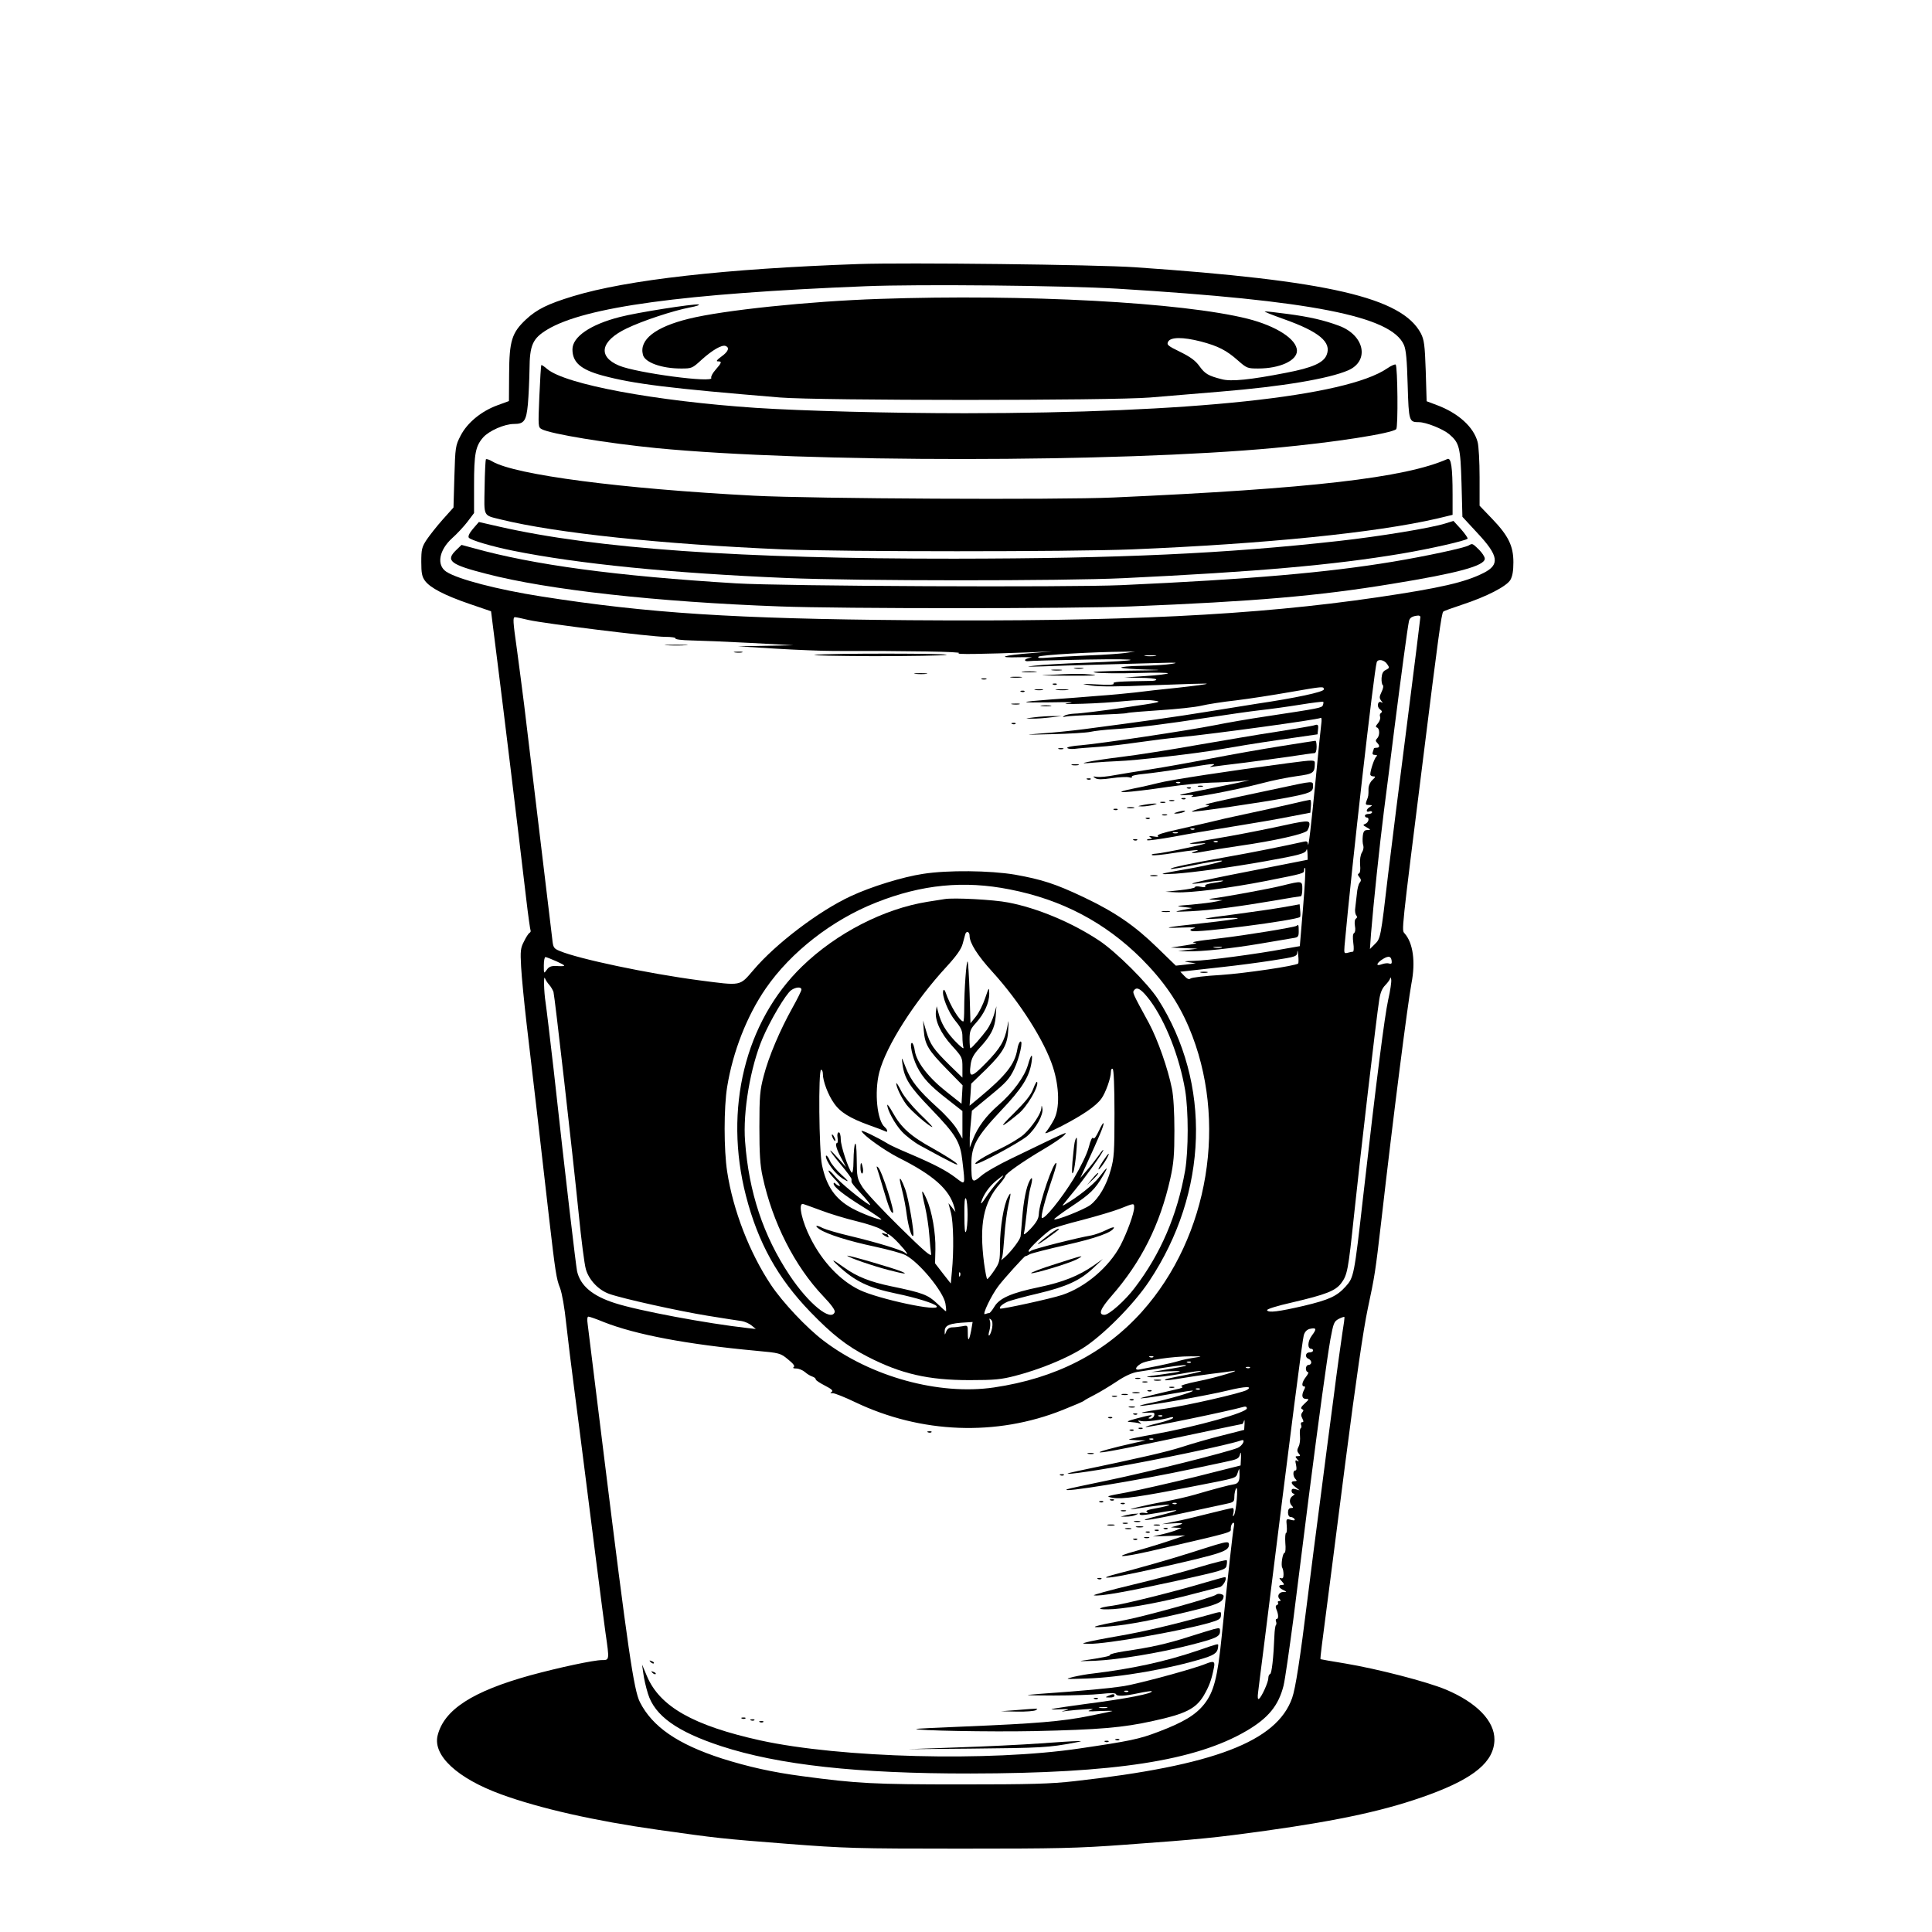 <?xml version="1.0" standalone="no"?>
<!DOCTYPE svg PUBLIC "-//W3C//DTD SVG 20010904//EN"
 "http://www.w3.org/TR/2001/REC-SVG-20010904/DTD/svg10.dtd">
<svg version="1.0" xmlns="http://www.w3.org/2000/svg"
 width="1080pt" height="1080pt" viewBox="0 0 1080 1080"
 preserveAspectRatio="xMidYMid meet">

<g transform="translate(0,1080) scale(0.1,-0.1)"
fill="#000000" stroke="none">
<path d="M4800 9324 c-744 -26 -1295 -88 -1597 -180 -141 -43 -202 -73 -263
-130 -79 -74 -93 -120 -94 -303 l-1 -153 -63 -23 c-91 -33 -170 -98 -207 -170
-29 -56 -30 -64 -35 -230 l-5 -172 -60 -67 c-33 -37 -73 -88 -90 -113 -27 -41
-30 -55 -30 -124 0 -63 4 -83 21 -106 29 -39 109 -81 249 -129 l120 -41 37
-294 c34 -268 107 -868 159 -1309 11 -96 23 -178 25 -182 2 -3 0 -9 -6 -13 -6
-3 -20 -25 -31 -48 -19 -36 -21 -53 -16 -141 3 -56 17 -200 31 -321 26 -218
86 -734 125 -1080 35 -302 41 -345 62 -396 11 -30 25 -109 34 -197 9 -81 29
-246 45 -367 16 -121 40 -310 54 -420 40 -317 105 -830 121 -944 22 -152 22
-151 -20 -151 -46 0 -238 -41 -400 -85 -325 -90 -484 -193 -519 -338 -26 -111
111 -238 354 -327 216 -79 525 -149 880 -199 326 -46 349 -49 720 -78 324 -25
384 -27 965 -27 546 0 656 2 925 22 428 31 502 39 785 78 422 59 681 116 915
202 253 93 362 185 364 307 1 104 -98 207 -271 280 -108 45 -384 116 -563 146
-74 12 -136 23 -138 24 -2 1 2 36 7 76 15 112 97 753 131 1019 60 465 101 747
126 865 39 183 42 201 75 485 69 604 148 1218 169 1332 24 122 9 227 -38 280
-17 20 -21 -14 104 983 83 666 102 807 112 816 4 4 52 21 106 39 137 45 247
102 269 138 12 21 17 51 17 99 0 91 -28 148 -118 242 l-71 74 0 159 c0 87 -5
176 -11 197 -22 84 -108 162 -229 207 l-56 21 -5 169 c-5 147 -9 174 -27 210
-106 201 -518 296 -1598 370 -216 15 -1284 27 -1545 18z m1450 -138 c1081 -66
1527 -153 1598 -314 12 -28 17 -82 21 -225 6 -203 8 -207 63 -207 40 0 134
-38 169 -67 57 -49 63 -71 69 -275 l5 -187 85 -92 c118 -126 125 -176 33 -222
-103 -52 -240 -84 -593 -136 -688 -101 -1431 -137 -2615 -128 -982 8 -1461 39
-2060 133 -243 38 -466 96 -530 138 -56 37 -41 121 33 188 27 24 65 65 85 91
l37 49 0 156 c0 176 8 218 51 267 33 37 119 75 172 75 57 0 69 17 78 111 4 46
8 134 9 194 1 136 17 173 100 223 210 126 758 201 1780 242 295 12 1112 4
1410 -14z m1690 -1835 c0 -5 -33 -272 -74 -593 -41 -321 -89 -700 -106 -843
-42 -362 -43 -362 -75 -393 l-27 -27 6 85 c13 162 48 496 72 685 14 105 40
314 59 465 37 290 73 560 81 597 4 20 18 29 52 32 6 0 12 -3 12 -8z m-4984
-17 c89 -20 683 -94 762 -94 35 0 61 -4 58 -9 -3 -5 35 -10 87 -11 50 -1 200
-7 332 -14 l240 -13 -155 -3 -155 -3 210 -13 c116 -7 264 -13 330 -13 413 1
717 -4 695 -12 -23 -8 117 -6 415 5 l110 5 -120 -10 c-158 -12 -201 -27 -70
-23 55 1 85 0 68 -2 -18 -3 -33 -9 -33 -14 0 -5 8 -7 18 -6 9 2 157 6 327 9
334 6 324 -6 -15 -18 -113 -4 -236 -11 -275 -16 -58 -6 -50 -7 45 -4 63 3 207
7 320 10 113 3 261 7 330 9 95 3 112 2 70 -5 -30 -5 -108 -10 -172 -11 -65 -1
-114 -6 -110 -10 4 -4 70 -9 147 -11 105 -2 78 -4 -105 -6 -164 -3 -225 -6
-185 -11 33 -4 139 -5 235 -2 96 3 172 2 169 -2 -4 -4 -60 -11 -125 -15 l-119
-8 87 -2 c48 0 89 -4 91 -9 3 -4 -7 -7 -21 -8 -191 -3 -223 -5 -217 -15 5 -7
-23 -9 -91 -5 -96 5 -97 5 -34 -6 47 -7 146 -7 353 2 159 6 291 10 293 8 2 -3
-69 -12 -159 -22 -89 -9 -198 -21 -242 -27 -44 -5 -138 -14 -210 -19 -71 -6
-188 -15 -260 -20 -185 -14 -185 -19 0 -16 104 2 139 1 100 -4 -41 -5 -17 -7
75 -4 74 2 182 9 238 15 60 6 128 8 160 3 54 -7 45 -9 -168 -40 -124 -18 -245
-33 -270 -33 -25 -1 -52 -6 -60 -12 -12 -8 -11 -9 5 -5 11 3 90 8 175 10 86 3
162 7 170 10 8 3 92 10 185 16 94 6 197 17 230 25 33 8 121 22 195 30 74 9
209 30 300 46 190 33 190 33 190 15 0 -14 -158 -48 -375 -80 -55 -9 -181 -29
-280 -45 -165 -27 -357 -54 -685 -97 -69 -9 -177 -20 -240 -24 -102 -8 -95 -8
60 -4 96 2 193 8 215 13 22 5 83 12 135 15 120 7 284 28 525 65 105 16 235 35
290 41 55 6 156 20 224 31 68 11 126 18 128 16 2 -2 1 -11 -2 -19 -6 -15 -16
-17 -320 -63 -88 -13 -216 -35 -285 -49 -151 -30 -633 -102 -747 -112 -46 -3
-80 -10 -77 -15 3 -5 22 -7 42 -5 20 3 80 7 132 11 52 3 151 15 220 25 69 10
179 24 245 30 167 16 763 97 778 107 5 3 6 -12 3 -33 -3 -22 -17 -159 -31
-307 -26 -265 -41 -398 -44 -364 -1 13 -7 16 -23 12 -107 -24 -291 -61 -428
-85 -203 -36 -322 -61 -316 -67 2 -3 61 7 130 21 69 14 138 26 153 25 32 -1
-99 -32 -232 -54 -121 -21 -126 -25 -25 -19 100 7 309 35 505 70 189 34 223
43 228 63 3 9 5 0 6 -20 l1 -35 -325 -64 c-310 -60 -410 -86 -234 -61 44 7 83
10 86 8 2 -3 -20 -8 -51 -12 -35 -5 -53 -11 -49 -18 4 -7 -5 -8 -25 -4 -18 4
-32 3 -32 -2 0 -5 -37 -12 -82 -17 l-83 -9 59 -3 c82 -4 297 23 506 64 211 42
210 41 210 61 0 9 3 14 6 10 3 -3 -2 -102 -12 -221 l-18 -215 -86 -15 c-154
-29 -434 -66 -505 -67 -58 -2 -63 -3 -30 -8 l40 -6 -56 -7 -56 -6 -104 101
c-125 122 -235 198 -412 282 -156 74 -233 99 -385 126 -139 23 -373 26 -513 4
-112 -17 -289 -71 -404 -125 -177 -82 -419 -266 -542 -411 -80 -93 -65 -90
-304 -59 -288 38 -676 120 -780 164 -34 14 -37 19 -42 68 -7 59 -126 1052
-157 1308 -12 91 -29 229 -40 307 -23 162 -24 183 -11 183 6 0 40 -7 77 -16z
m3336 -184 c-29 -4 -124 -11 -210 -14 -86 -4 -186 -9 -222 -12 -46 -4 -62 -3
-55 5 10 10 312 27 480 28 l60 1 -53 -8z m166 -17 c-16 -2 -40 -2 -55 0 -16 2
-3 4 27 4 30 0 43 -2 28 -4z m1296 -45 c14 -20 14 -22 -7 -33 -16 -7 -22 -20
-24 -45 -1 -19 2 -37 7 -40 5 -3 2 -20 -7 -38 -13 -27 -13 -34 -2 -49 10 -12
10 -14 1 -9 -20 12 -28 -25 -8 -39 12 -9 14 -15 6 -20 -6 -4 -9 -14 -5 -22 3
-9 -3 -25 -12 -36 -13 -15 -15 -21 -5 -24 15 -6 16 -45 0 -61 -9 -9 -9 -15 0
-24 16 -16 15 -28 -3 -28 -8 0 -15 -2 -15 -4 0 -2 -3 -11 -6 -20 -4 -11 0 -16
12 -16 11 0 15 -3 9 -8 -11 -7 -35 -78 -35 -101 0 -6 8 -11 17 -11 14 0 13 -3
-5 -20 -13 -12 -22 -33 -22 -50 0 -37 0 -40 -11 -67 -7 -20 -5 -23 14 -23 20
-1 20 -2 5 -11 -22 -12 -24 -33 -3 -25 8 3 15 1 15 -4 0 -6 -9 -10 -20 -10
-11 0 -20 -4 -20 -10 0 -5 5 -10 10 -10 17 0 11 -27 -7 -35 -16 -6 -15 -8 7
-20 24 -14 24 -14 4 -15 -17 0 -23 -7 -26 -34 -2 -19 -1 -43 3 -53 3 -10 0
-27 -8 -39 -8 -13 -12 -39 -10 -67 3 -28 0 -48 -7 -50 -7 -3 -7 -9 3 -20 10
-13 11 -20 2 -31 -7 -8 -14 -36 -16 -63 -3 -26 -7 -61 -9 -78 -3 -16 0 -35 5
-41 7 -8 6 -15 -1 -19 -7 -5 -9 -20 -6 -40 4 -20 2 -36 -4 -40 -8 -5 -9 -24
-5 -56 4 -27 3 -49 -2 -49 -4 0 -18 -3 -29 -6 -20 -5 -21 -3 -18 38 41 452
164 1532 180 1586 6 20 42 14 58 -10z m-2109 -1260 c291 -57 532 -184 736
-387 124 -125 204 -241 265 -384 220 -519 113 -1169 -262 -1589 -209 -233
-483 -373 -828 -424 -308 -45 -688 60 -953 262 -96 73 -228 214 -293 311 -120
180 -212 417 -245 633 -19 122 -19 360 0 475 32 197 111 398 216 550 140 203
371 383 617 480 255 101 491 124 747 73z m1612 -414 c-13 -13 -297 -55 -431
-64 -87 -5 -164 -14 -171 -20 -8 -7 -19 -2 -34 14 l-23 24 54 6 c29 3 114 13
188 21 74 8 197 24 273 36 135 21 137 22 139 48 1 14 3 6 5 -18 3 -23 2 -45 0
-47z m523 7 c0 -8 -6 -11 -15 -7 -8 3 -26 1 -40 -4 -37 -14 -32 6 7 30 33 20
47 14 48 -19z m-4669 5 c57 -26 57 -29 -2 -26 -28 1 -41 -4 -53 -22 -16 -22
-16 -21 -16 25 0 26 4 47 9 47 5 0 33 -11 62 -24z m-41 -131 c10 -11 20 -29
24 -40 7 -25 106 -893 141 -1240 14 -143 32 -283 40 -310 17 -60 71 -117 131
-138 76 -27 389 -96 549 -122 88 -14 174 -28 192 -30 17 -3 42 -14 55 -25 l23
-19 -45 5 c-225 25 -612 97 -744 140 -124 40 -191 96 -210 177 -6 27 -64 517
-131 1127 -20 173 -40 342 -45 375 -10 63 -12 161 -3 135 3 -8 13 -24 23 -35z
m4690 -84 c-20 -93 -64 -433 -140 -1101 -50 -442 -52 -451 -98 -502 -49 -54
-92 -74 -235 -108 -139 -32 -198 -40 -204 -24 -2 6 55 24 139 43 189 44 242
65 274 106 36 48 40 68 74 390 33 315 125 1105 140 1196 6 40 16 64 34 82 14
15 27 32 27 39 1 7 4 4 6 -8 2 -11 -5 -62 -17 -113z m-4386 -1801 c180 -71
465 -125 854 -161 130 -12 135 -13 177 -48 30 -24 40 -38 32 -43 -7 -5 -2 -8
14 -8 14 0 36 -9 49 -20 12 -11 31 -22 41 -25 11 -4 19 -10 19 -16 0 -5 23
-20 52 -35 37 -19 47 -28 37 -35 -10 -6 -9 -8 6 -7 11 0 67 -22 125 -50 368
-176 790 -192 1160 -44 63 25 117 48 120 52 3 3 29 18 59 33 29 15 84 48 123
74 46 31 86 49 116 54 26 4 92 14 146 23 95 15 143 19 121 10 -6 -2 -51 -11
-100 -19 l-90 -15 90 4 c105 5 94 0 -42 -19 -79 -10 -88 -13 -47 -14 28 -1
101 8 164 19 131 24 159 21 38 -4 -46 -9 -94 -19 -107 -22 -13 -3 -21 -7 -19
-9 2 -3 42 2 89 10 46 8 122 19 169 25 47 6 99 12 115 15 76 13 -89 -37 -187
-56 -69 -14 -104 -25 -93 -29 13 -5 3 -10 -36 -18 -30 -7 -90 -21 -134 -32
-73 -18 -75 -19 -25 -14 30 4 100 15 154 25 55 10 101 17 104 15 6 -6 -129
-46 -228 -67 -47 -9 -77 -18 -67 -18 35 -2 381 59 490 86 99 24 143 25 107 3
-27 -17 -343 -89 -460 -105 -122 -17 -162 -26 -94 -22 35 2 40 0 36 -15 -2
-10 -12 -18 -21 -18 -14 0 -14 2 -1 10 22 14 4 12 -75 -9 -52 -14 -62 -19 -38
-20 17 -1 40 -4 50 -7 15 -5 16 -4 3 6 -12 9 -10 11 11 6 24 -5 114 6 163 21
10 3 16 1 13 -4 -3 -5 -40 -18 -81 -28 -42 -10 -74 -20 -72 -22 6 -6 466 89
549 113 10 3 17 0 17 -9 0 -23 -275 -100 -510 -143 -80 -14 -147 -28 -149 -30
-2 -2 18 -4 45 -5 l49 -1 -60 -13 c-135 -30 -218 -54 -194 -54 26 -1 191 32
577 114 118 25 215 45 217 45 2 0 6 8 9 18 2 9 4 2 3 -17 l-2 -34 -125 -32
c-69 -17 -169 -46 -224 -64 -84 -27 -219 -58 -581 -134 -134 -28 -15 -17 192
19 245 42 655 128 721 152 28 10 9 -30 -20 -42 -58 -24 -497 -134 -723 -181
-121 -25 -224 -47 -230 -50 -50 -24 398 49 705 115 52 11 129 27 170 36 81 17
86 19 93 49 3 11 5 0 4 -24 l-2 -43 -254 -64 c-140 -34 -311 -73 -379 -86
-121 -22 -124 -23 -81 -31 51 -9 155 6 454 65 246 48 232 43 244 76 9 27 9 27
10 -8 1 -41 -7 -54 -34 -58 -23 -3 -109 -26 -215 -57 -41 -12 -120 -30 -175
-40 -97 -17 -236 -51 -165 -40 110 17 192 27 196 23 2 -3 -28 -11 -67 -18 -51
-9 -68 -15 -58 -22 10 -7 6 -8 -13 -5 -16 2 -28 0 -28 -4 0 -12 14 -11 115 6
48 9 89 14 91 12 2 -2 -39 -15 -92 -28 -160 -40 -81 -33 122 11 104 22 213 46
242 52 49 10 52 12 52 42 0 17 5 38 10 46 13 20 1 -129 -12 -150 -6 -11 -8 -7
-3 13 3 15 1 27 -5 27 -6 0 -65 -14 -133 -31 -67 -17 -153 -38 -192 -45 l-70
-14 58 4 c64 5 72 1 25 -13 l-33 -9 30 -2 30 -1 -25 -11 c-14 -6 -50 -17 -80
-24 l-55 -13 90 3 90 3 -85 -29 c-47 -16 -132 -42 -190 -58 -139 -38 -82 -38
84 0 476 110 446 102 446 126 0 13 5 26 11 30 8 5 10 -2 6 -22 -6 -29 -29
-235 -68 -614 -23 -229 -44 -309 -98 -377 -48 -60 -116 -101 -256 -154 -107
-41 -161 -52 -440 -93 -503 -75 -1338 -53 -1785 45 -375 83 -562 189 -634 360
l-27 64 7 -49 c3 -27 15 -79 26 -114 38 -123 162 -212 409 -293 321 -105 763
-154 1394 -153 804 1 1258 71 1544 239 121 71 178 141 206 252 8 32 32 200 55
373 22 173 60 477 85 675 60 469 101 766 122 889 17 90 20 99 46 113 16 8 30
13 32 11 2 -2 -3 -41 -11 -88 -7 -47 -30 -209 -49 -360 -20 -151 -54 -410 -75
-575 -22 -165 -53 -410 -70 -545 -43 -347 -68 -508 -87 -562 -86 -244 -439
-378 -1218 -465 -131 -15 -245 -18 -635 -18 -487 0 -579 5 -885 46 -167 22
-301 52 -450 99 -247 80 -388 177 -458 315 -34 67 -67 294 -202 1385 -47 377
-87 704 -90 728 -4 26 -2 42 4 42 6 0 44 -13 85 -30z m3960 -75 c-25 -33 -27
-75 -3 -75 5 0 9 -4 9 -10 0 -5 -9 -10 -20 -10 -23 0 -27 -28 -5 -36 8 -4 15
-12 15 -20 0 -8 -7 -14 -15 -14 -8 0 -15 -9 -15 -20 0 -11 5 -20 11 -20 6 0 1
-12 -10 -26 -23 -29 -27 -54 -11 -54 7 0 7 -6 0 -19 -16 -31 -12 -51 11 -51
18 0 18 -2 -8 -26 -19 -17 -24 -27 -15 -31 10 -4 10 -8 2 -18 -8 -10 -8 -19 0
-34 8 -16 8 -21 -1 -21 -6 0 -9 -7 -6 -15 4 -8 2 -17 -2 -19 -5 -3 -6 -22 -4
-43 2 -21 -1 -48 -8 -60 -9 -18 -9 -26 1 -38 10 -12 10 -15 -5 -15 -15 0 -16
-2 -4 -17 12 -14 12 -15 0 -9 -10 7 -12 2 -6 -23 4 -20 3 -31 -4 -31 -15 0
-14 -33 1 -48 9 -9 8 -12 -5 -12 -24 0 -21 -14 6 -34 l22 -17 -22 6 c-17 5
-23 2 -23 -9 0 -9 6 -16 13 -16 6 0 4 -5 -5 -11 -21 -12 -23 -40 -6 -57 9 -9
8 -12 -5 -12 -11 0 -17 -8 -17 -25 0 -15 6 -25 14 -25 8 0 18 -5 22 -11 5 -9
-1 -10 -20 -5 -26 7 -27 6 -23 -34 2 -22 0 -40 -4 -40 -4 0 -6 -25 -4 -55 3
-30 1 -55 -4 -55 -11 0 -22 -70 -13 -84 4 -6 7 -23 7 -37 0 -19 -4 -25 -15
-21 -11 4 -10 -1 4 -16 17 -19 17 -22 3 -22 -24 0 -21 -15 6 -28 22 -11 22
-11 1 -11 -25 -1 -37 -24 -21 -40 8 -8 8 -11 -2 -11 -7 0 -10 -4 -7 -9 4 -5 1
-11 -6 -13 -7 -3 -9 -11 -3 -24 12 -28 13 -54 2 -54 -5 0 -7 -6 -4 -14 3 -8 3
-17 -1 -21 -3 -3 -7 -29 -8 -58 -5 -126 -15 -212 -24 -215 -6 -2 -10 -12 -10
-23 0 -23 -38 -107 -53 -116 -6 -4 -8 9 -4 38 3 24 17 139 32 254 164 1316
215 1710 223 1740 5 19 16 31 32 36 39 9 42 1 14 -36z m-887 -121 c-3 -3 -12
-4 -19 -1 -8 3 -5 6 6 6 11 1 17 -2 13 -5z m227 -4 c-28 -4 -66 -12 -85 -18
-19 -6 -70 -18 -114 -27 -44 -8 -90 -18 -102 -20 -31 -7 -29 11 3 31 29 20
179 42 279 42 70 0 70 0 19 -8z m-17 -26 c-3 -3 -12 -4 -19 -1 -8 3 -5 6 6 6
11 1 17 -2 13 -5z m330 -30 c-3 -3 -12 -4 -19 -1 -8 3 -5 6 6 6 11 1 17 -2 13
-5z m-280 -120 c-3 -3 -12 -4 -19 -1 -8 3 -5 6 6 6 11 1 17 -2 13 -5z m-210
-150 c-3 -3 -12 -4 -19 -1 -8 3 -5 6 6 6 11 1 17 -2 13 -5z m-50 -130 c-3 -3
-12 -4 -19 -1 -8 3 -5 6 6 6 11 1 17 -2 13 -5z m130 -360 c-3 -3 -12 -4 -19
-1 -8 3 -5 6 6 6 11 1 17 -2 13 -5z"/>
<path d="M4913 9129 c-388 -13 -870 -63 -1063 -111 -187 -46 -278 -117 -256
-201 10 -43 104 -77 213 -77 60 0 63 1 115 49 60 54 113 85 134 77 24 -9 15
-32 -23 -59 -25 -18 -32 -27 -20 -27 24 0 22 -7 -13 -47 -17 -19 -27 -39 -24
-45 19 -31 -417 27 -515 68 -122 51 -104 138 42 208 89 43 259 99 352 117 39
7 61 15 49 17 -30 4 -344 -45 -439 -70 -165 -42 -265 -111 -265 -181 0 -73 47
-113 167 -146 178 -48 378 -72 993 -123 221 -18 1854 -18 2070 0 85 7 263 22
395 33 342 28 604 72 712 119 120 53 91 196 -52 249 -83 31 -166 50 -287 66
-61 8 -119 15 -127 14 -9 0 39 -19 106 -43 197 -70 268 -129 239 -200 -17 -44
-80 -72 -227 -100 -199 -39 -307 -50 -359 -36 -75 19 -94 30 -125 73 -22 31
-51 52 -108 80 -70 34 -76 40 -67 57 14 26 81 27 183 1 95 -25 143 -49 207
-106 49 -43 53 -45 113 -45 121 0 217 44 217 99 0 64 -114 138 -275 179 -367
92 -1243 139 -2062 111z"/>
<path d="M7755 8741 c-230 -158 -1099 -250 -2360 -251 -417 0 -910 13 -1170
30 -563 38 -1063 131 -1166 217 -16 14 -31 24 -33 22 -2 -2 -7 -81 -11 -175
-7 -168 -7 -172 13 -183 50 -27 369 -79 642 -106 845 -82 2577 -81 3455 1 337
31 654 81 680 105 11 11 8 349 -3 361 -4 3 -25 -6 -47 -21z"/>
<path d="M2716 8232 c-2 -4 -6 -74 -7 -156 -3 -168 -10 -155 91 -180 309 -76
900 -138 1575 -167 348 -14 1599 -14 1955 0 745 31 1360 93 1703 172 l87 21 0
112 c0 154 -8 209 -29 200 -236 -105 -766 -166 -1866 -215 -311 -14 -1683 -7
-2010 10 -743 39 -1333 116 -1462 191 -18 11 -34 16 -37 12z"/>
<path d="M8080 7874 c-82 -26 -371 -73 -595 -98 -635 -71 -1228 -98 -2150 -99
-1197 -1 -2004 56 -2544 179 l-114 26 -33 -38 c-21 -25 -29 -43 -23 -50 12
-14 129 -49 249 -73 363 -73 883 -125 1525 -152 396 -17 1551 -17 1885 -1 749
36 1171 73 1554 137 161 27 363 73 370 84 2 3 -14 27 -37 53 l-42 46 -45 -14z"/>
<path d="M8210 7751 c-24 -14 -238 -60 -424 -91 -368 -61 -795 -98 -1518 -131
-300 -13 -1885 -6 -2153 10 -671 41 -1133 103 -1472 198 l-63 17 -30 -29 c-61
-59 -34 -81 170 -133 342 -89 952 -157 1640 -182 343 -13 1643 -13 1960 0 692
28 1047 58 1460 126 370 60 520 101 520 141 0 11 -15 33 -33 51 -36 35 -36 35
-57 23z"/>
<path d="M3728 7193 c28 -2 76 -2 105 0 28 2 5 3 -53 3 -58 0 -81 -1 -52 -3z"/>
<path d="M4108 7153 c12 -2 30 -2 40 0 9 3 -1 5 -23 4 -22 0 -30 -2 -17 -4z"/>
<path d="M4555 7139 c-27 -3 119 -6 325 -7 206 0 391 3 410 7 41 9 -661 10
-735 0z"/>
<path d="M6008 7063 c12 -2 32 -2 45 0 12 2 2 4 -23 4 -25 0 -35 -2 -22 -4z"/>
<path d="M5883 7053 c15 -2 37 -2 50 0 12 2 0 4 -28 4 -27 0 -38 -2 -22 -4z"/>
<path d="M5717 7043 c18 -2 50 -2 70 0 21 2 7 4 -32 4 -38 0 -55 -2 -38 -4z"/>
<path d="M5118 7033 c18 -2 45 -2 60 0 15 2 0 4 -33 4 -33 0 -45 -2 -27 -4z"/>
<path d="M5900 7029 c-107 -5 -103 -5 60 -6 169 -1 208 2 105 9 -27 2 -102 1
-165 -3z"/>
<path d="M5653 7013 c15 -2 39 -2 55 0 15 2 2 4 -28 4 -30 0 -43 -2 -27 -4z"/>
<path d="M5488 7003 c6 -2 18 -2 25 0 6 3 1 5 -13 5 -14 0 -19 -2 -12 -5z"/>
<path d="M5888 6973 c7 -3 16 -2 19 1 4 3 -2 6 -13 5 -11 0 -14 -3 -6 -6z"/>
<path d="M5788 6943 c12 -2 30 -2 40 0 9 3 -1 5 -23 4 -22 0 -30 -2 -17 -4z"/>
<path d="M5908 6943 c18 -2 45 -2 60 0 15 2 0 4 -33 4 -33 0 -45 -2 -27 -4z"/>
<path d="M5708 6933 c7 -3 16 -2 19 1 4 3 -2 6 -13 5 -11 0 -14 -3 -6 -6z"/>
<path d="M5658 6863 c12 -2 30 -2 40 0 9 3 -1 5 -23 4 -22 0 -30 -2 -17 -4z"/>
<path d="M5823 6853 c15 -2 37 -2 50 0 12 2 0 4 -28 4 -27 0 -38 -2 -22 -4z"/>
<path d="M5780 6790 c-54 -7 -54 -7 -10 -7 25 -1 72 3 105 7 l60 7 -50 0 c-27
0 -75 -3 -105 -7z"/>
<path d="M5658 6753 c7 -3 16 -2 19 1 4 3 -2 6 -13 5 -11 0 -14 -3 -6 -6z"/>
<path d="M7345 6745 c-5 -2 -98 -18 -205 -35 -107 -16 -310 -51 -450 -75 -140
-25 -329 -55 -420 -66 -172 -21 -286 -45 -155 -32 39 3 97 7 130 8 100 3 463
45 580 67 61 11 207 35 325 52 l215 31 3 28 c3 26 -1 30 -23 22z"/>
<path d="M7160 6629 c-102 -16 -277 -47 -390 -69 -113 -22 -263 -49 -335 -60
-71 -11 -163 -26 -203 -33 -40 -8 -85 -12 -100 -10 -23 4 -25 3 -9 -7 13 -8
37 -8 92 0 41 6 85 8 96 5 13 -4 19 -3 16 3 -4 5 24 12 69 16 42 4 142 18 223
31 157 27 189 30 156 14 -16 -7 -14 -8 10 -4 17 2 89 12 160 20 72 9 189 25
260 35 72 11 136 20 143 20 7 0 12 14 12 35 0 19 -3 35 -7 34 -5 0 -91 -14
-193 -30z"/>
<path d="M5918 6613 c6 -2 18 -2 25 0 6 3 1 5 -13 5 -14 0 -19 -2 -12 -5z"/>
<path d="M7200 6534 c-319 -42 -662 -94 -725 -111 -33 -8 -91 -22 -129 -29
-163 -33 -55 -28 189 8 77 11 183 22 235 23 52 1 122 5 155 8 l60 6 -60 -14
c-33 -7 -130 -27 -215 -44 -114 -22 -138 -29 -90 -26 45 3 59 1 45 -5 -47 -21
230 30 395 73 52 14 136 31 187 38 96 13 102 18 103 72 0 20 -4 20 -150 1z
m-603 -110 c-3 -3 -12 -4 -19 -1 -8 3 -5 6 6 6 11 1 17 -2 13 -5z"/>
<path d="M5993 6523 c9 -2 25 -2 35 0 9 3 1 5 -18 5 -19 0 -27 -2 -17 -5z"/>
<path d="M6078 6443 c7 -3 16 -2 19 1 4 3 -2 6 -13 5 -11 0 -14 -3 -6 -6z"/>
<path d="M7150 6394 c-383 -81 -433 -93 -405 -94 24 -2 18 -5 -28 -17 -32 -9
-56 -17 -54 -20 6 -5 390 51 532 78 130 25 145 32 145 64 0 31 6 31 -190 -11z"/>
<path d="M6698 6403 c6 -2 18 -2 25 0 6 3 1 5 -13 5 -14 0 -19 -2 -12 -5z"/>
<path d="M6638 6393 c7 -3 16 -2 19 1 4 3 -2 6 -13 5 -11 0 -14 -3 -6 -6z"/>
<path d="M6608 6333 c7 -3 16 -2 19 1 4 3 -2 6 -13 5 -11 0 -14 -3 -6 -6z"/>
<path d="M6538 6323 c6 -2 18 -2 25 0 6 3 1 5 -13 5 -14 0 -19 -2 -12 -5z"/>
<path d="M7210 6304 c-58 -13 -168 -38 -245 -54 -77 -16 -165 -36 -195 -44
-30 -7 -112 -26 -183 -42 -84 -18 -123 -31 -115 -37 8 -5 0 -7 -22 -3 -25 4
-31 3 -20 -4 13 -8 12 -10 -4 -10 -11 0 -16 -3 -13 -7 4 -3 71 6 149 20 79 15
231 41 338 58 107 17 247 41 310 54 l115 22 3 36 c2 21 0 37 -5 36 -4 0 -55
-11 -113 -25z m-533 -140 c-3 -3 -12 -4 -19 -1 -8 3 -5 6 6 6 11 1 17 -2 13
-5z m-94 -21 c-7 -2 -19 -2 -25 0 -7 3 -2 5 12 5 14 0 19 -2 13 -5z"/>
<path d="M6488 6313 c6 -2 18 -2 25 0 6 3 1 5 -13 5 -14 0 -19 -2 -12 -5z"/>
<path d="M6390 6300 c-34 -7 -34 -7 -5 -8 17 0 44 4 60 8 27 7 27 8 5 8 -14
-1 -41 -4 -60 -8z"/>
<path d="M6303 6283 c9 -2 25 -2 35 0 9 3 1 5 -18 5 -19 0 -27 -2 -17 -5z"/>
<path d="M6228 6273 c7 -3 16 -2 19 1 4 3 -2 6 -13 5 -11 0 -14 -3 -6 -6z"/>
<path d="M6580 6260 c-20 -6 -21 -8 -5 -8 11 0 29 3 40 8 25 11 -1 11 -35 0z"/>
<path d="M6498 6243 c6 -2 18 -2 25 0 6 3 1 5 -13 5 -14 0 -19 -2 -12 -5z"/>
<path d="M6408 6223 c7 -3 16 -2 19 1 4 3 -2 6 -13 5 -11 0 -14 -3 -6 -6z"/>
<path d="M7120 6174 c-85 -18 -224 -45 -309 -59 -85 -14 -157 -28 -160 -30 -2
-3 25 -3 60 0 50 4 34 -1 -76 -25 -77 -17 -155 -31 -173 -32 -18 -1 -28 -4
-22 -8 6 -4 61 2 123 12 117 18 159 21 117 8 -37 -12 -11 -12 51 0 30 6 117
20 193 31 203 29 369 67 384 86 6 9 12 25 12 35 0 24 -13 23 -200 -18z m-313
-80 c-3 -3 -12 -4 -19 -1 -8 3 -5 6 6 6 11 1 17 -2 13 -5z"/>
<path d="M6338 6103 c7 -3 16 -2 19 1 4 3 -2 6 -13 5 -11 0 -14 -3 -6 -6z"/>
<path d="M6433 5903 c9 -2 25 -2 35 0 9 3 1 5 -18 5 -19 0 -27 -2 -17 -5z"/>
<path d="M7170 5850 c-66 -17 -312 -62 -395 -73 -23 -3 -20 -5 15 -7 l45 -2
-40 -8 c-22 -5 -83 -12 -135 -17 -87 -7 -91 -8 -45 -13 l50 -6 -55 -11 c-52
-11 -49 -11 45 -7 117 6 264 25 464 59 79 14 148 25 153 25 4 0 8 18 8 40 0
47 -1 47 -110 20z"/>
<path d="M7170 5728 c-52 -9 -169 -26 -260 -38 -197 -25 -221 -32 -85 -24 55
4 97 4 94 0 -3 -3 -88 -15 -190 -26 -219 -24 -247 -30 -119 -25 57 2 83 1 65
-4 -23 -6 -26 -9 -14 -15 29 -13 588 60 606 78 3 2 3 19 1 38 l-3 33 -95 -17z"/>
<path d="M6498 5703 c12 -2 30 -2 40 0 9 3 -1 5 -23 4 -22 0 -30 -2 -17 -4z"/>
<path d="M7249 5625 c-9 -8 -282 -53 -429 -70 -139 -16 -176 -23 -134 -26 10
-1 -17 -7 -61 -14 l-80 -12 75 -3 75 -3 -55 -7 -55 -7 50 -1 c82 -2 250 16
410 43 83 14 165 28 183 31 29 4 32 8 32 39 0 34 -2 40 -11 30z m-421 -122
c-10 -2 -28 -2 -40 0 -13 2 -5 4 17 4 22 1 32 -1 23 -4z"/>
<path d="M5280 5774 c-14 -2 -56 -9 -95 -15 -244 -39 -509 -175 -701 -361
-319 -309 -439 -798 -314 -1283 68 -263 177 -459 359 -648 123 -127 204 -191
321 -251 187 -96 338 -131 570 -131 141 0 178 4 255 24 135 35 280 94 374 152
112 69 288 246 375 377 331 497 349 1107 49 1577 -56 87 -234 265 -330 328
-151 100 -344 181 -507 212 -80 16 -307 28 -356 19z m140 -205 c0 -40 44 -110
127 -201 153 -168 292 -387 339 -533 36 -112 39 -232 5 -295 -13 -25 -33 -55
-44 -68 -14 -15 12 -5 89 34 119 62 192 112 221 153 23 31 53 115 53 148 0 14
4 21 10 18 6 -4 10 -98 10 -248 0 -214 -2 -251 -21 -317 -23 -85 -67 -160
-114 -196 -33 -25 -194 -89 -202 -80 -3 2 41 35 97 72 104 69 131 95 176 172
34 57 25 53 -22 -9 -32 -42 -121 -112 -194 -154 -13 -7 -13 -5 1 11 8 10 35
44 60 74 61 75 149 199 156 219 3 9 -8 -2 -23 -25 -16 -22 -46 -61 -67 -85
l-38 -44 32 70 c75 164 99 221 98 235 0 8 -12 -10 -25 -39 -17 -36 -28 -51
-33 -43 -5 8 -15 -12 -25 -52 -11 -40 -44 -107 -84 -175 -70 -114 -165 -231
-178 -219 -7 8 17 100 62 232 13 39 22 72 19 74 -14 15 -96 -222 -98 -285 -1
-25 -12 -45 -45 -81 -28 -29 -42 -39 -38 -26 3 11 10 65 16 120 5 54 14 115
20 134 14 49 12 70 -4 40 -19 -35 -34 -111 -42 -210 -3 -47 -8 -93 -9 -102 -4
-20 -51 -82 -85 -113 l-23 -20 6 20 c3 11 8 65 12 120 4 55 13 128 21 163 17
78 17 84 -2 49 -23 -43 -44 -169 -44 -270 0 -87 -2 -94 -32 -139 -18 -27 -36
-48 -39 -48 -4 0 -11 40 -18 88 -28 219 -4 340 90 446 16 19 29 38 29 42 1 13
99 82 211 148 53 31 106 67 118 80 22 24 26 25 -299 -132 -69 -33 -144 -76
-166 -96 -50 -43 -54 -38 -54 67 0 101 28 152 167 300 116 122 156 186 169
266 9 58 -2 51 -20 -13 -19 -65 -83 -153 -165 -224 -68 -59 -116 -123 -142
-191 l-18 -46 0 35 c-1 19 2 66 6 103 l6 68 103 85 c88 72 107 93 133 147 30
63 53 166 34 154 -6 -4 -13 -22 -16 -42 -14 -84 -63 -147 -215 -273 l-52 -43
5 61 4 62 84 81 c95 94 120 138 123 222 3 58 3 59 -5 15 -15 -79 -39 -120
-118 -201 -84 -86 -98 -88 -87 -9 5 34 17 56 48 90 65 70 87 113 92 177 l4 58
-14 -49 c-8 -27 -25 -63 -38 -81 -30 -41 -86 -105 -93 -105 -3 0 -5 23 -5 51
0 45 5 57 36 91 46 51 74 112 74 163 -1 39 -1 39 -23 -25 -12 -36 -35 -82 -52
-103 l-30 -37 -5 170 c-3 93 -8 172 -11 175 -7 6 -19 -161 -19 -262 0 -40 -2
-73 -5 -73 -20 0 -74 89 -100 165 -5 12 -9 15 -12 8 -10 -27 28 -122 67 -169
33 -40 40 -56 40 -90 0 -24 3 -51 6 -61 3 -10 -19 8 -49 39 -52 56 -77 99 -93
163 l-8 30 -4 -28 c-7 -51 26 -123 89 -192 58 -64 59 -67 59 -122 l0 -57 -71
69 c-92 91 -109 116 -131 189 l-18 61 4 -56 c6 -78 25 -110 128 -215 l89 -91
-3 -52 -3 -51 -83 66 c-101 79 -168 166 -178 229 -3 25 -11 45 -16 45 -15 0 2
-79 28 -132 33 -65 72 -107 170 -183 l84 -66 0 -77 0 -77 -29 50 c-16 28 -65
83 -110 123 -107 97 -149 150 -178 225 -24 62 -24 62 -18 17 11 -80 40 -125
158 -247 142 -148 165 -185 177 -294 16 -139 18 -135 -37 -93 -54 41 -119 75
-257 134 -55 23 -109 48 -120 55 -66 40 -154 82 -150 72 10 -24 129 -109 208
-149 195 -98 284 -177 311 -278 l6 -25 -19 25 -20 24 14 -54 c14 -56 17 -211
5 -330 l-6 -65 -44 56 -44 57 2 78 c2 91 -19 213 -49 280 -11 26 -22 45 -24
43 -3 -2 4 -40 15 -84 10 -44 21 -116 24 -160 3 -44 8 -91 10 -105 3 -20 -37
14 -175 150 -98 96 -192 197 -209 224 -30 48 -31 55 -32 160 -1 121 -16 105
-18 -19 0 -39 -5 -65 -10 -60 -19 22 -61 148 -61 185 0 23 -5 40 -11 40 -7 0
-10 -12 -7 -30 3 -16 1 -30 -3 -30 -13 0 -2 -38 26 -88 l25 -47 -45 50 c-65
73 -55 49 15 -35 33 -39 60 -76 60 -81 0 -5 0 -12 0 -16 1 -5 15 -24 33 -43
59 -63 82 -93 67 -85 -41 23 -168 128 -193 160 -16 20 -32 34 -35 31 -3 -4 12
-24 33 -46 22 -22 35 -40 29 -40 -5 0 -15 5 -22 12 -8 8 -12 8 -12 1 0 -18 58
-64 168 -132 56 -35 101 -66 99 -68 -7 -6 -114 35 -163 62 -95 52 -144 123
-169 242 -17 80 -21 533 -5 533 6 0 10 -11 10 -25 0 -38 29 -116 62 -162 34
-50 89 -84 197 -123 43 -15 84 -31 90 -34 16 -10 13 10 -3 23 -43 36 -59 195
-31 306 38 147 196 396 378 593 54 59 80 96 88 125 6 23 13 48 15 55 6 20 24
14 24 -9z m-940 -301 c0 -7 -23 -53 -51 -103 -68 -122 -132 -271 -160 -380
-21 -80 -24 -112 -24 -285 0 -149 4 -214 18 -277 55 -256 179 -501 340 -670
45 -47 67 -78 63 -88 -21 -55 -146 47 -252 206 -147 221 -228 464 -249 749
-13 164 30 417 98 576 42 99 130 248 160 269 26 18 57 20 57 3z m1949 -61 c87
-118 164 -314 196 -501 19 -115 19 -335 0 -449 -44 -250 -137 -466 -281 -655
-53 -71 -144 -152 -170 -152 -36 0 -24 33 40 106 166 190 270 397 328 655 19
86 23 133 23 269 0 100 -5 193 -14 235 -22 111 -79 273 -128 365 -94 172 -94
172 -82 186 16 20 42 2 88 -59z m-851 -1014 c-20 -21 -50 -60 -68 -88 -19 -29
-29 -40 -25 -25 12 41 44 87 83 119 50 41 53 39 10 -6z m-169 -183 c0 -41 -4
-84 -9 -95 -6 -13 -9 19 -9 90 -1 74 2 105 9 95 5 -8 9 -49 9 -90z m-823 25
c52 -20 142 -47 200 -61 58 -14 120 -34 139 -46 36 -20 47 -35 20 -24 -22 8
-18 -2 6 -15 15 -8 19 -8 15 0 -18 29 16 6 58 -39 43 -46 62 -75 34 -52 -19
15 -160 58 -303 92 -69 16 -139 37 -156 45 -37 20 -49 14 -17 -7 43 -28 163
-66 305 -96 78 -17 156 -38 174 -48 77 -39 213 -205 224 -271 4 -24 5 -43 3
-43 -3 0 -25 20 -50 44 -51 48 -79 59 -258 96 -115 24 -189 53 -259 103 -68
49 -81 53 -36 12 96 -89 171 -124 324 -156 112 -23 218 -56 227 -71 22 -34
-326 40 -433 92 -108 53 -206 157 -272 288 -47 92 -70 192 -44 192 3 0 48 -16
99 -35z m1754 15 c0 -32 -39 -139 -76 -211 -64 -122 -197 -235 -327 -278 -63
-21 -339 -81 -346 -76 -8 8 13 26 43 39 18 7 93 28 167 45 160 38 235 72 309
141 l55 52 -51 -36 c-84 -58 -171 -93 -304 -121 -156 -32 -223 -62 -251 -109
-12 -20 -25 -36 -29 -36 -5 0 -15 -3 -24 -6 -18 -7 36 106 76 158 31 41 147
169 150 166 2 -1 13 4 25 11 13 6 103 29 200 51 168 38 262 71 270 97 2 6 -17
0 -43 -13 -26 -13 -63 -26 -83 -30 -78 -13 -327 -76 -338 -86 -8 -7 -13 -7
-13 -1 0 13 99 106 130 123 13 7 89 30 169 50 80 21 175 49 211 63 80 32 80
32 80 7z m-973 -382 c-3 -8 -6 -5 -6 6 -1 11 2 17 5 13 3 -3 4 -12 1 -19z
m179 -292 c-4 -19 -11 -38 -16 -41 -5 -3 -5 8 1 27 5 18 6 42 3 53 -5 16 -4
17 6 8 8 -7 10 -24 6 -47z m-117 -13 c-12 -61 -19 -66 -19 -13 0 42 0 42 -31
36 -17 -3 -42 -6 -56 -6 -15 0 -27 -8 -33 -22 -9 -23 -9 -23 -9 -2 -1 36 25
47 125 52 l31 2 -8 -47z"/>
<path d="M5776 4714 c-14 -37 -42 -71 -110 -139 -87 -85 -76 -86 26 -2 48 38
115 152 106 178 -2 7 -12 -10 -22 -37z"/>
<path d="M5010 4744 c0 -20 27 -78 57 -119 26 -35 130 -125 145 -125 3 0 -29
34 -72 75 -45 45 -88 97 -103 128 -14 28 -26 47 -27 41z"/>
<path d="M4960 4623 c0 -28 42 -106 81 -148 23 -25 70 -61 103 -79 182 -99
220 -118 204 -100 -10 11 -69 48 -131 83 -126 69 -180 118 -226 201 -17 30
-31 50 -31 43z"/>
<path d="M5821 4604 c-2 -30 -52 -104 -98 -146 -23 -20 -81 -55 -129 -78 -89
-42 -149 -79 -141 -86 9 -9 249 120 290 156 49 43 91 120 84 154 -4 20 -4 20
-6 0z"/>
<path d="M4650 4455 c0 -5 5 -17 10 -25 5 -8 10 -10 10 -5 0 6 -5 17 -10 25
-5 8 -10 11 -10 5z"/>
<path d="M6007 4412 c-3 -16 -8 -65 -12 -108 -4 -58 -3 -73 5 -56 11 26 26
192 18 192 -3 0 -8 -13 -11 -28z"/>
<path d="M6166 4310 c-30 -45 -35 -64 -7 -29 21 27 44 69 38 69 -3 0 -16 -18
-31 -40z"/>
<path d="M4626 4308 c22 -43 62 -86 99 -105 22 -12 17 -4 -21 30 -28 26 -57
60 -64 77 -7 16 -16 30 -21 30 -5 0 -2 -15 7 -32z"/>
<path d="M4810 4272 c0 -18 4 -32 9 -32 5 0 7 12 5 27 -7 39 -14 42 -14 5z"/>
<path d="M4903 4268 c4 -10 18 -57 32 -105 33 -112 45 -143 56 -143 14 0 -61
235 -82 254 -9 8 -10 7 -6 -6z"/>
<path d="M6106 4211 l-30 -36 34 32 c19 18 32 34 29 36 -2 2 -17 -12 -33 -32z"/>
<path d="M5030 4204 c0 -3 6 -32 14 -63 8 -31 20 -91 25 -134 10 -69 27 -125
36 -115 8 9 -26 210 -45 261 -19 50 -30 69 -30 51z"/>
<path d="M4736 3780 c14 -12 144 -57 233 -80 86 -22 110 -25 71 -8 -44 19
-313 97 -304 88z"/>
<path d="M5853 3889 c-71 -54 -67 -60 5 -8 71 52 67 49 56 49 -5 0 -33 -18
-61 -41z"/>
<path d="M5897 3733 c-77 -24 -136 -47 -133 -50 7 -7 211 54 255 77 52 28 33
23 -122 -27z"/>
<path d="M6713 5363 c9 -2 25 -2 35 0 9 3 1 5 -18 5 -19 0 -27 -2 -17 -5z"/>
<path d="M6348 3093 c6 -2 18 -2 25 0 6 3 1 5 -13 5 -14 0 -19 -2 -12 -5z"/>
<path d="M6453 3083 c9 -2 25 -2 35 0 9 3 1 5 -18 5 -19 0 -27 -2 -17 -5z"/>
<path d="M6388 3073 c6 -2 18 -2 25 0 6 3 1 5 -13 5 -14 0 -19 -2 -12 -5z"/>
<path d="M6538 3043 c6 -2 18 -2 25 0 6 3 1 5 -13 5 -14 0 -19 -2 -12 -5z"/>
<path d="M6418 3023 c7 -3 16 -2 19 1 4 3 -2 6 -13 5 -11 0 -14 -3 -6 -6z"/>
<path d="M6333 3013 c9 -2 25 -2 35 0 9 3 1 5 -18 5 -19 0 -27 -2 -17 -5z"/>
<path d="M6273 3003 c9 -2 23 -2 30 0 6 3 -1 5 -18 5 -16 0 -22 -2 -12 -5z"/>
<path d="M6218 2993 c6 -2 18 -2 25 0 6 3 1 5 -13 5 -14 0 -19 -2 -12 -5z"/>
<path d="M6318 2973 c7 -3 16 -2 19 1 4 3 -2 6 -13 5 -11 0 -14 -3 -6 -6z"/>
<path d="M6313 2933 c9 -2 23 -2 30 0 6 3 -1 5 -18 5 -16 0 -22 -2 -12 -5z"/>
<path d="M6338 2893 c7 -3 16 -2 19 1 4 3 -2 6 -13 5 -11 0 -14 -3 -6 -6z"/>
<path d="M6198 2873 c7 -3 16 -2 19 1 4 3 -2 6 -13 5 -11 0 -14 -3 -6 -6z"/>
<path d="M6368 2813 c7 -3 16 -2 19 1 4 3 -2 6 -13 5 -11 0 -14 -3 -6 -6z"/>
<path d="M6318 2803 c7 -3 16 -2 19 1 4 3 -2 6 -13 5 -11 0 -14 -3 -6 -6z"/>
<path d="M5188 2793 c7 -3 16 -2 19 1 4 3 -2 6 -13 5 -11 0 -14 -3 -6 -6z"/>
<path d="M6083 2673 c9 -2 23 -2 30 0 6 3 -1 5 -18 5 -16 0 -22 -2 -12 -5z"/>
<path d="M5928 2553 c7 -3 16 -2 19 1 4 3 -2 6 -13 5 -11 0 -14 -3 -6 -6z"/>
<path d="M6208 2413 c7 -3 16 -2 19 1 4 3 -2 6 -13 5 -11 0 -14 -3 -6 -6z"/>
<path d="M6148 2403 c7 -3 16 -2 19 1 4 3 -2 6 -13 5 -11 0 -14 -3 -6 -6z"/>
<path d="M6268 2393 c7 -3 16 -2 19 1 4 3 -2 6 -13 5 -11 0 -14 -3 -6 -6z"/>
<path d="M6268 2353 c6 -2 18 -2 25 0 6 3 1 5 -13 5 -14 0 -19 -2 -12 -5z"/>
<path d="M6295 2330 l-30 -8 30 0 c17 0 39 3 50 8 l20 9 -20 -1 c-11 0 -33 -4
-50 -8z"/>
<path d="M6343 2293 c9 -2 23 -2 30 0 6 3 -1 5 -18 5 -16 0 -22 -2 -12 -5z"/>
<path d="M6278 2283 c6 -2 18 -2 25 0 6 3 1 5 -13 5 -14 0 -19 -2 -12 -5z"/>
<path d="M6193 2273 c9 -2 25 -2 35 0 9 3 1 5 -18 5 -19 0 -27 -2 -17 -5z"/>
<path d="M6453 2273 c9 -2 23 -2 30 0 6 3 -1 5 -18 5 -16 0 -22 -2 -12 -5z"/>
<path d="M6353 2263 c9 -2 25 -2 35 0 9 3 1 5 -18 5 -19 0 -27 -2 -17 -5z"/>
<path d="M6293 2253 c9 -2 23 -2 30 0 6 3 -1 5 -18 5 -16 0 -22 -2 -12 -5z"/>
<path d="M6508 2253 c7 -3 16 -2 19 1 4 3 -2 6 -13 5 -11 0 -14 -3 -6 -6z"/>
<path d="M6458 2243 c7 -3 16 -2 19 1 4 3 -2 6 -13 5 -11 0 -14 -3 -6 -6z"/>
<path d="M6408 2233 c7 -3 16 -2 19 1 4 3 -2 6 -13 5 -11 0 -14 -3 -6 -6z"/>
<path d="M6398 2203 c6 -2 18 -2 25 0 6 3 1 5 -13 5 -14 0 -19 -2 -12 -5z"/>
<path d="M6338 2193 c7 -3 16 -2 19 1 4 3 -2 6 -13 5 -11 0 -14 -3 -6 -6z"/>
<path d="M6795 2164 c-27 -8 -92 -29 -143 -45 -99 -32 -299 -89 -417 -119 -38
-10 -61 -18 -49 -19 29 -1 114 15 314 60 334 76 370 88 370 125 0 17 -11 17
-75 -2z"/>
<path d="M6705 2040 c-82 -25 -253 -70 -379 -100 -126 -30 -221 -57 -211 -58
32 -7 178 19 458 80 257 57 278 63 283 84 3 13 4 27 2 32 -1 4 -70 -13 -153
-38z"/>
<path d="M6735 1953 c-153 -46 -452 -121 -516 -129 -95 -12 -91 -25 6 -19 105
8 281 41 450 86 66 17 130 34 143 37 19 4 43 47 31 56 -2 1 -53 -13 -114 -31z"/>
<path d="M6138 1973 c7 -3 16 -2 19 1 4 3 -2 6 -13 5 -11 0 -14 -3 -6 -6z"/>
<path d="M6799 1886 c-13 -14 -395 -120 -504 -141 -189 -36 -218 -46 -120 -39
102 7 212 26 405 70 227 53 259 65 260 102 0 11 -31 17 -41 8z"/>
<path d="M6750 1771 c-199 -55 -362 -93 -495 -116 -82 -14 -163 -30 -180 -35
-29 -8 -28 -8 14 -9 93 -2 505 70 670 117 53 15 65 22 66 40 2 26 7 26 -75 3z"/>
<path d="M6785 1693 c-11 -3 -74 -22 -140 -43 -121 -39 -212 -59 -362 -81 -45
-7 -80 -16 -78 -20 4 -6 -32 -14 -160 -33 -16 -3 17 -2 74 0 132 6 357 43 534
88 145 37 167 47 167 77 0 20 -1 20 -35 12z"/>
<path d="M6695 1573 c-183 -62 -369 -102 -585 -128 -30 -3 -80 -12 -110 -19
-52 -13 -48 -13 75 -9 190 6 466 55 657 114 63 20 77 33 78 72 0 9 0 10 -115
-30z"/>
<path d="M3637 1509 c7 -7 15 -10 18 -7 3 3 -2 9 -12 12 -14 6 -15 5 -6 -5z"/>
<path d="M6740 1499 c-67 -28 -375 -111 -455 -124 -84 -13 -219 -26 -475 -44
-98 -8 -93 -8 80 -9 102 0 221 4 265 9 52 6 81 5 83 -1 5 -14 45 -12 126 5 38
8 71 13 74 11 11 -12 -141 -42 -367 -71 -182 -25 -230 -33 -166 -31 63 3 79 2
55 -4 -34 -9 -34 -9 5 -4 22 3 67 7 100 9 47 3 53 2 30 -5 -22 -7 -8 -8 48 -5
44 2 77 2 75 0 -1 -1 -61 -14 -133 -28 -149 -30 -299 -42 -685 -58 -151 -6
-276 -12 -278 -14 -10 -9 414 -17 658 -12 365 8 497 19 667 57 180 39 237 68
281 140 31 53 44 87 58 158 7 35 -1 39 -46 21z m-433 -155 c-3 -3 -12 -4 -19
-1 -8 3 -5 6 6 6 11 1 17 -2 13 -5z m-119 -91 c-10 -2 -28 -2 -40 0 -13 2 -5
4 17 4 22 1 32 -1 23 -4z"/>
<path d="M3647 1449 c7 -7 15 -10 18 -7 3 3 -2 9 -12 12 -14 6 -15 5 -6 -5z"/>
<path d="M6195 1320 c-18 -8 -17 -9 8 -9 15 -1 27 4 27 9 0 12 -8 12 -35 0z"/>
<path d="M6118 1303 c7 -3 16 -2 19 1 4 3 -2 6 -13 5 -11 0 -14 -3 -6 -6z"/>
<path d="M5675 1240 l-80 -6 90 -2 c50 -1 97 3 105 8 17 11 21 11 -115 0z"/>
<path d="M4148 1193 c7 -3 16 -2 19 1 4 3 -2 6 -13 5 -11 0 -14 -3 -6 -6z"/>
<path d="M4198 1183 c7 -3 16 -2 19 1 4 3 -2 6 -13 5 -11 0 -14 -3 -6 -6z"/>
<path d="M4248 1173 c7 -3 16 -2 19 1 4 3 -2 6 -13 5 -11 0 -14 -3 -6 -6z"/>
<path d="M6238 1073 c7 -3 16 -2 19 1 4 3 -2 6 -13 5 -11 0 -14 -3 -6 -6z"/>
<path d="M5810 1054 c-96 -7 -301 -17 -455 -22 l-280 -10 345 3 c407 4 442 6
590 34 41 8 42 8 10 8 -19 0 -114 -6 -210 -13z"/>
<path d="M6178 1063 c7 -3 16 -2 19 1 4 3 -2 6 -13 5 -11 0 -14 -3 -6 -6z"/>
</g>
</svg>
